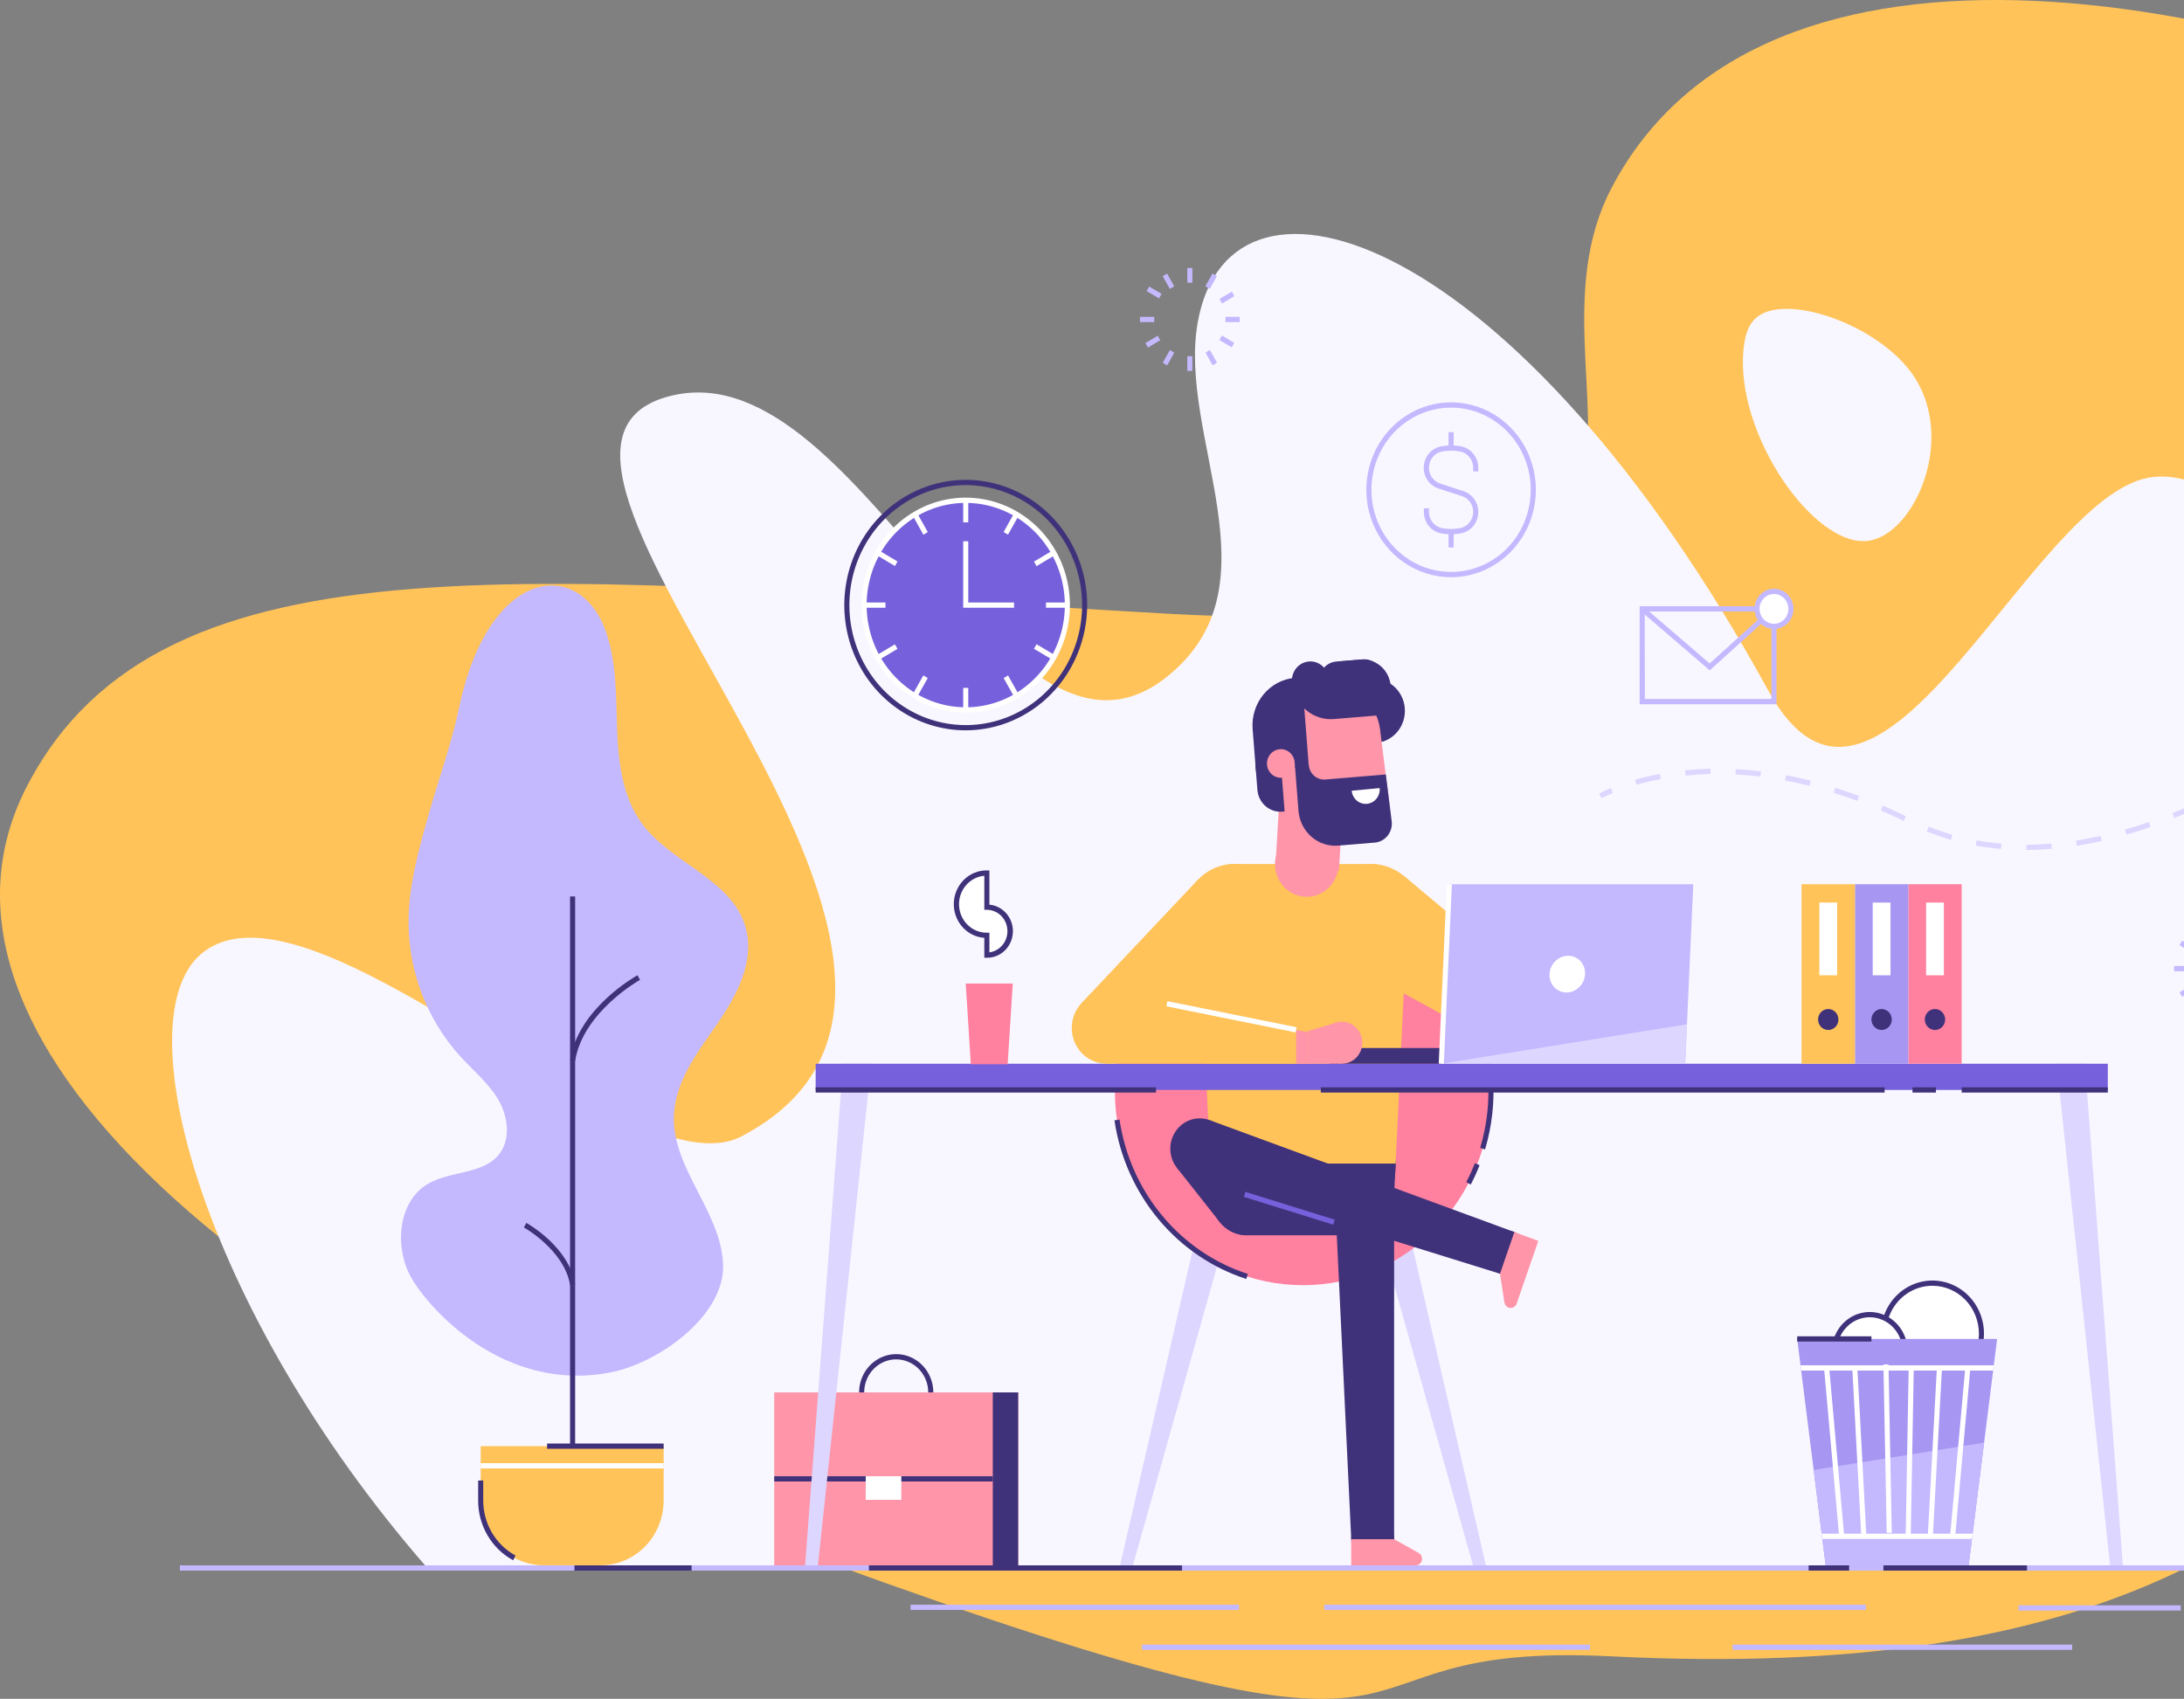 <svg width="716" height="557" viewBox="0 0 716 557" fill="none" xmlns="http://www.w3.org/2000/svg">
<rect x="0" y="0" width="716" height="557" fill="#808080" stroke="none"/>
<path d="M977.899 257.349C789.409 343.78 853.575 559.459 528.285 543.06C424.106 537.807 492.06 590.837 290.06 518.936C88.06 447.036 -35.44 342.241 9.06 257.349C53.56 172.458 177.15 189.535 381.682 201.153C586.214 212.772 493.679 127.917 528.285 61.709C627.209 -127.551 1166.39 170.919 977.899 257.349Z" fill="#FFC359"/>
<g clip-path="url(#clip0)">
<path d="M719.095 514.098H140.101C65.749 428.819 39.79 332.199 66.882 312.015C103.92 284.417 206.84 391.563 243.071 372.591C346.598 318.374 149.823 150.755 218.078 130.288C280.876 111.471 328.545 265.058 382.562 221.899C420.051 191.964 385.844 143.297 392.701 105.491C403.573 45.499 497.369 76.277 579.695 226.384C614.393 289.658 661.97 171.48 700.767 157.594C736.79 144.706 795.872 225.525 794.789 334.106C794.239 389.845 771.579 453.849 719.095 514.098Z" fill="#F8F7FF"/>
<path d="M446.302 383.143L482.907 513.231H487.114L457.182 383.143H446.302Z" fill="#DDD6FF"/>
<path d="M408.021 383.143L371.416 513.231H367.208L397.141 383.143H408.021Z" fill="#DDD6FF"/>
<path d="M427.157 421.37C461.205 421.37 488.805 392.903 488.805 357.787C488.805 322.671 461.205 294.204 427.157 294.204C393.11 294.204 365.509 322.671 365.509 357.787C365.509 392.903 393.11 421.37 427.157 421.37Z" fill="#FF809F"/>
<path d="M486.856 376.871L485.265 376.355C489.754 361.324 488.631 345.105 482.116 330.885L483.615 330.146C490.315 344.757 491.471 361.425 486.856 376.871Z" fill="#40327A"/>
<path d="M408.579 419.334C397.38 415.702 387.393 408.902 379.753 399.709C372.113 390.515 367.126 379.295 365.359 367.325L367.025 367.076C368.744 378.727 373.598 389.648 381.035 398.596C388.472 407.544 398.194 414.16 409.096 417.693L408.579 419.334Z" fill="#40327A"/>
<path d="M482.166 388.385L480.699 387.568C481.751 385.557 482.696 383.489 483.532 381.373L485.073 382.018C484.218 384.193 483.247 386.319 482.166 388.385Z" fill="#40327A"/>
<path d="M293.814 469.066C291.408 469.066 289.056 468.331 287.056 466.952C285.056 465.574 283.497 463.614 282.577 461.322C281.656 459.03 281.415 456.508 281.884 454.074C282.354 451.641 283.512 449.406 285.213 447.651C286.914 445.897 289.081 444.702 291.441 444.218C293.8 443.734 296.246 443.982 298.468 444.932C300.691 445.881 302.59 447.489 303.927 449.552C305.263 451.615 305.977 454.04 305.977 456.522C305.972 459.847 304.689 463.035 302.409 465.387C300.129 467.739 297.038 469.062 293.814 469.066ZM293.814 445.695C291.738 445.695 289.708 446.33 287.982 447.52C286.256 448.709 284.91 450.4 284.116 452.379C283.321 454.357 283.113 456.534 283.519 458.634C283.924 460.734 284.923 462.663 286.391 464.177C287.859 465.691 289.73 466.722 291.766 467.14C293.802 467.558 295.913 467.343 297.831 466.524C299.749 465.704 301.388 464.317 302.542 462.536C303.695 460.756 304.311 458.663 304.311 456.522C304.308 453.651 303.202 450.899 301.234 448.869C299.266 446.839 296.597 445.698 293.814 445.695Z" fill="#40327A"/>
<path d="M333.802 456.522H253.826V513.231H333.802V456.522Z" fill="#FF95A9"/>
<path d="M333.802 456.522H325.471V513.231H333.802V456.522Z" fill="#40327A"/>
<path d="M325.471 484.017H253.826V485.735H325.471V484.017Z" fill="#40327A"/>
<path d="M295.48 484.017H283.817V491.75H295.48V484.017Z" fill="white"/>
<path d="M457.54 381.536C457.544 385.555 456.797 389.537 455.34 393.265H398.991C397.318 388.981 396.584 384.369 396.842 379.758C397.099 375.148 398.342 370.653 400.481 366.596C402.62 362.539 405.602 359.019 409.214 356.29C412.826 353.561 416.979 351.689 421.374 350.808C425.77 349.928 430.3 350.06 434.64 351.197C438.98 352.333 443.022 354.445 446.478 357.382C449.934 360.318 452.718 364.006 454.631 368.182C456.543 372.358 457.536 376.918 457.54 381.536Z" fill="#40327A"/>
<path d="M427.157 390.137C431.758 390.137 435.488 386.29 435.488 381.545C435.488 376.8 431.758 372.953 427.157 372.953C422.556 372.953 418.826 376.8 418.826 381.545C418.826 386.29 422.556 390.137 427.157 390.137Z" fill="#40327A"/>
<path d="M500.856 342.038C506.371 338.95 508.414 331.835 505.42 326.146C502.425 320.458 495.527 318.35 490.011 321.439C484.496 324.527 482.453 331.642 485.447 337.331C488.442 343.019 495.34 345.127 500.856 342.038Z" fill="#7760DB"/>
<path d="M441.878 315.642L490.097 342.098L502.61 322.662L460.231 287.15L441.878 315.642Z" fill="#FFC359"/>
<path d="M454.662 316.912C463.446 314.084 468.344 304.446 465.601 295.387C462.858 286.327 453.514 281.276 444.731 284.105C435.947 286.934 431.049 296.571 433.792 305.63C436.535 314.69 445.879 319.741 454.662 316.912Z" fill="#FFC359"/>
<path d="M414.094 314.602L369.2 346.669L354.571 328.874L392.651 288.499L414.094 314.602Z" fill="#FFC359"/>
<path d="M421.231 301.54C421.804 292.068 414.824 283.91 405.64 283.319C396.455 282.728 388.546 289.927 387.973 299.4C387.4 308.872 394.38 317.03 403.565 317.621C412.749 318.212 420.658 311.012 421.231 301.54Z" fill="#FFC359"/>
<path d="M408.704 405.002C414.985 405.002 420.076 399.751 420.076 393.274C420.076 386.796 414.985 381.545 408.704 381.545C402.424 381.545 397.333 386.796 397.333 393.274C397.333 399.751 402.424 405.002 408.704 405.002Z" fill="#40327A"/>
<path d="M445.602 405.002C451.882 405.002 456.973 399.751 456.973 393.274C456.973 386.796 451.882 381.545 445.602 381.545C439.321 381.545 434.23 386.796 434.23 393.274C434.23 399.751 439.321 405.002 445.602 405.002Z" fill="#40327A"/>
<path d="M461.614 295.905L457.54 381.536H396.783L392.717 295.905C392.64 294.277 392.884 292.648 393.435 291.12C393.986 289.591 394.833 288.194 395.923 287.014C397.014 285.833 398.327 284.894 399.78 284.252C401.234 283.611 402.799 283.281 404.381 283.283H449.95C451.532 283.281 453.097 283.611 454.551 284.252C456.004 284.894 457.317 285.833 458.408 287.014C459.498 288.194 460.345 289.591 460.896 291.12C461.448 292.648 461.692 294.277 461.614 295.905Z" fill="#FFC359"/>
<path d="M457.531 381.536L456.973 393.265V393.841C456.836 396.851 455.58 399.692 453.465 401.772C451.351 403.852 448.541 405.012 445.618 405.011H408.729C405.807 405.012 402.997 403.852 400.882 401.772C398.768 399.692 397.512 396.851 397.374 393.841V393.265L396.816 381.536H457.531Z" fill="#40327A"/>
<path d="M455.093 509.684C457.774 506.787 457.67 502.197 454.861 499.432C452.051 496.666 447.601 496.774 444.92 499.671C442.239 502.569 442.343 507.159 445.152 509.924C447.962 512.689 452.412 512.582 455.093 509.684Z" fill="#40327A"/>
<path d="M447.418 405.174C452.741 405.174 457.057 400.723 457.057 395.233C457.057 389.742 452.741 385.291 447.418 385.291C442.094 385.291 437.779 389.742 437.779 395.233C437.779 400.723 442.094 405.174 447.418 405.174Z" fill="#40327A"/>
<path d="M442.986 504.639L437.779 395.233H457.048V504.639H442.986Z" fill="#40327A"/>
<path d="M464.113 513.239H442.977V504.647H457.048L465.121 509.184C465.452 509.37 465.728 509.644 465.92 509.978C466.112 510.313 466.213 510.694 466.212 511.083C466.212 511.367 466.158 511.648 466.052 511.91C465.947 512.172 465.792 512.41 465.597 512.611C465.402 512.811 465.17 512.97 464.916 513.078C464.661 513.186 464.388 513.241 464.113 513.239Z" fill="#FF95A9"/>
<path d="M500.934 412.373C501.804 408.469 499.441 404.578 495.656 403.681C491.871 402.784 488.098 405.221 487.229 409.125C486.359 413.028 488.722 416.919 492.507 417.816C496.292 418.713 500.065 416.276 500.934 412.373Z" fill="#40327A"/>
<path d="M396.541 367.247C398.338 367.907 399.905 369.101 401.044 370.679C402.182 372.257 402.841 374.148 402.938 376.113C403.034 378.077 402.563 380.027 401.584 381.716C400.605 383.404 399.163 384.755 397.439 385.597C395.716 386.44 393.789 386.736 391.902 386.448C390.015 386.161 388.253 385.302 386.84 383.982C385.426 382.661 384.425 380.937 383.961 379.029C383.498 377.121 383.594 375.114 384.237 373.262C385.097 370.783 386.876 368.758 389.183 367.63C391.49 366.503 394.136 366.365 396.541 367.247Z" fill="#40327A"/>
<path d="M491.755 417.616L390.077 385.979L396.541 367.256L496.47 403.945L491.755 417.616Z" fill="#40327A"/>
<path d="M497.228 427.385L504.317 406.841L496.47 403.954L491.755 417.624L493.196 426.998C493.251 427.384 493.406 427.748 493.645 428.05C493.884 428.353 494.198 428.583 494.554 428.717C494.814 428.811 495.09 428.85 495.365 428.834C495.64 428.818 495.91 428.746 496.158 428.622C496.407 428.499 496.629 428.326 496.812 428.113C496.996 427.901 497.137 427.654 497.228 427.385Z" fill="#FF95A9"/>
<path d="M440.321 262.151L419.494 260.862L418.14 284.139L438.967 285.428L440.321 262.151Z" fill="#FF95A9"/>
<path d="M438.804 283.911C438.683 286.031 437.956 288.067 436.714 289.761C435.472 291.455 433.771 292.731 431.826 293.428C429.881 294.125 427.779 294.212 425.787 293.677C423.794 293.143 421.999 292.011 420.63 290.424C419.261 288.838 418.378 286.869 418.094 284.765C417.81 282.662 418.137 280.519 419.033 278.607C419.93 276.695 421.356 275.1 423.131 274.024C424.906 272.947 426.951 272.438 429.007 272.56C430.373 272.641 431.71 272.999 432.942 273.614C434.174 274.228 435.276 275.087 436.186 276.141C437.096 277.195 437.795 278.424 438.245 279.757C438.694 281.09 438.884 282.502 438.804 283.911Z" fill="#FF95A9"/>
<path d="M399.882 400.672L385.845 382.903L399.74 369.215L416.302 384.535L399.882 400.672Z" fill="#40327A"/>
<path d="M285.6 348.765L284.725 357.358L268.155 513.231H263.948L276.386 348.765H285.6Z" fill="#DDD6FF"/>
<path d="M674.3 348.765L675.175 357.358L691.753 513.231H695.952L683.522 348.765H674.3Z" fill="#DDD6FF"/>
<path d="M691.02 348.765H267.405V357.358H691.02V348.765Z" fill="#7760DB"/>
<path d="M362.726 348.757C369.002 348.757 374.09 343.51 374.09 337.037C374.09 330.564 369.002 325.317 362.726 325.317C356.451 325.317 351.363 330.564 351.363 337.037C351.363 343.51 356.451 348.757 362.726 348.757Z" fill="#FFC359"/>
<path d="M475.726 343.61H435.738V348.765H475.726V343.61Z" fill="#40327A"/>
<path d="M555.127 289.908L553.053 335.817L552.47 348.765H472.494L475.151 289.908H555.127Z" fill="#C4B8FF"/>
<path d="M517.805 323.589C520.165 321.212 520.295 317.402 518.096 315.08C515.897 312.758 512.201 312.804 509.841 315.181C507.481 317.559 507.351 321.368 509.55 323.69C511.75 326.012 515.445 325.967 517.805 323.589Z" fill="white"/>
<path d="M553.053 335.817L552.47 348.765H472.494L553.053 335.817Z" fill="#DDD6FF"/>
<path d="M451.208 243.57L448.184 243.819L446.518 222.802L449.542 222.553C450.88 222.441 452.225 222.603 453.503 223.028C454.78 223.453 455.963 224.133 456.985 225.03C458.007 225.927 458.848 227.023 459.459 228.255C460.07 229.487 460.44 230.831 460.547 232.211C460.764 234.993 459.903 237.751 458.152 239.88C456.402 242.009 453.905 243.335 451.208 243.57Z" fill="#40327A"/>
<path d="M411.555 250.471L426.652 249.218L427.922 265.491L420.373 266.118C418.371 266.284 416.387 265.623 414.858 264.28C413.328 262.938 412.379 261.023 412.218 258.959L411.549 250.394L411.555 250.471Z" fill="#40327A"/>
<path d="M438.798 216.878L446.122 216.271C447.312 216.172 448.509 216.316 449.645 216.694C450.78 217.072 451.833 217.678 452.742 218.476C453.651 219.274 454.399 220.248 454.942 221.344C455.486 222.44 455.815 223.636 455.911 224.863L456.632 234.113C456.807 236.352 456.112 238.572 454.7 240.283C453.288 241.994 451.275 243.057 449.103 243.237L440.907 243.917L438.798 216.878Z" fill="#40327A"/>
<path d="M448.559 271.735L421.767 273.961L419.335 242.839C419.157 240.588 419.411 238.322 420.083 236.173C420.755 234.023 421.831 232.03 423.25 230.31C424.669 228.589 426.403 227.174 428.353 226.145C430.303 225.117 432.43 224.494 434.613 224.314C438.876 223.967 443.106 225.324 446.426 228.104C449.746 230.883 451.903 234.873 452.45 239.248L455.424 262.945C455.556 263.991 455.481 265.054 455.204 266.069C454.927 267.084 454.453 268.031 453.812 268.853C453.17 269.674 452.374 270.353 451.472 270.848C450.569 271.344 449.578 271.645 448.559 271.735Z" fill="#FF95A9"/>
<path d="M424.543 222.235L426.802 222.048L429.087 251.348L411.732 252.788L410.659 239.033C410.344 234.907 411.629 230.821 414.232 227.672C416.835 224.522 420.544 222.567 424.543 222.235Z" fill="#40327A"/>
<path d="M420.276 254.989L424.808 254.619L424.441 249.945C424.394 249.332 424.23 248.734 423.959 248.186C423.687 247.638 423.314 247.151 422.86 246.752C422.405 246.353 421.879 246.05 421.312 245.861C420.744 245.672 420.146 245.6 419.551 245.649C418.349 245.75 417.236 246.339 416.455 247.286C415.673 248.233 415.289 249.462 415.386 250.701C415.433 251.314 415.597 251.912 415.869 252.459C416.14 253.007 416.514 253.494 416.968 253.892C417.422 254.29 417.948 254.592 418.516 254.78C419.084 254.969 419.682 255.039 420.276 254.989Z" fill="#FF95A9"/>
<path d="M454.491 234.333L437.296 235.759C433.93 236.035 430.595 234.924 428.022 232.669C425.449 230.415 423.847 227.2 423.567 223.73C423.486 222.904 423.566 222.069 423.802 221.274C424.038 220.48 424.425 219.742 424.941 219.104C425.456 218.466 426.09 217.941 426.805 217.558C427.521 217.176 428.302 216.945 429.105 216.878C429.908 216.811 430.716 216.91 431.481 217.169C432.246 217.428 432.954 217.842 433.562 218.386C434.17 218.931 434.667 219.595 435.024 220.34C435.38 221.085 435.589 221.896 435.638 222.725C435.653 222.897 435.733 223.057 435.86 223.169C435.988 223.282 436.154 223.338 436.321 223.326L453.516 221.9L454.491 234.333Z" fill="#40327A"/>
<path d="M447.584 228.636L439.037 229.349C438.244 229.415 437.446 229.32 436.688 229.068C435.931 228.816 435.229 228.412 434.623 227.88C434.017 227.349 433.519 226.699 433.156 225.968C432.793 225.238 432.574 224.441 432.51 223.623C432.446 222.805 432.539 221.982 432.783 221.201C433.027 220.419 433.419 219.696 433.934 219.071C434.45 218.445 435.08 217.931 435.788 217.557C436.496 217.183 437.269 216.957 438.062 216.891L446.618 216.186C447.421 216.101 448.232 216.182 449.003 216.425C449.775 216.668 450.492 217.067 451.112 217.6C451.732 218.132 452.242 218.787 452.614 219.526C452.985 220.264 453.209 221.072 453.274 221.902C453.338 222.731 453.241 223.565 452.988 224.356C452.736 225.146 452.333 225.876 451.803 226.503C451.273 227.131 450.627 227.643 449.902 228.009C449.178 228.375 448.39 228.588 447.584 228.636Z" fill="#40327A"/>
<path d="M456.248 269.218C456.355 270.057 456.295 270.911 456.072 271.726C455.849 272.541 455.467 273.3 454.951 273.958C454.434 274.617 453.793 275.16 453.067 275.554C452.34 275.949 451.544 276.187 450.725 276.255L438.729 277.252C437.141 277.384 435.544 277.193 434.029 276.688C432.513 276.183 431.11 275.374 429.898 274.309C428.686 273.243 427.689 271.941 426.966 270.478C426.243 269.015 425.807 267.418 425.683 265.781L424.541 251.174L429.065 250.796C429.117 251.478 429.3 252.143 429.602 252.752C429.904 253.362 430.319 253.904 430.825 254.348C431.33 254.791 431.915 255.128 432.547 255.338C433.178 255.549 433.844 255.628 434.505 255.573L454.332 253.923L456.248 269.218Z" fill="#40327A"/>
<path d="M446.351 339.941C445.982 338.636 445.245 337.473 444.235 336.6C443.224 335.726 441.985 335.182 440.675 335.035C439.364 334.888 438.041 335.145 436.872 335.774C435.703 336.402 434.741 337.375 434.108 338.568C433.475 339.76 433.199 341.12 433.315 342.474C433.432 343.829 433.935 345.117 434.761 346.177C435.588 347.236 436.7 348.019 437.958 348.426C439.216 348.834 440.563 348.847 441.828 348.465C443.523 347.952 444.952 346.767 445.8 345.169C446.648 343.57 446.847 341.69 446.351 339.941Z" fill="#FF95A9"/>
<path d="M433.097 342.149C433.374 343.128 433.363 344.17 433.066 345.142C432.769 346.115 432.199 346.975 431.428 347.613C430.657 348.251 429.72 348.64 428.735 348.729C427.75 348.818 426.762 348.603 425.895 348.113C425.028 347.623 424.322 346.879 423.865 345.974C423.409 345.07 423.222 344.046 423.33 343.033C423.437 342.019 423.834 341.061 424.469 340.28C425.104 339.499 425.95 338.929 426.899 338.644C428.172 338.261 429.54 338.415 430.702 339.073C431.864 339.73 432.726 340.837 433.097 342.149Z" fill="#FF95A9"/>
<path d="M439.953 348.748L428.299 348.757L426.899 338.652L438.087 335.275L439.953 348.748Z" fill="#FF95A9"/>
<path d="M364.909 325.54L429.257 338.541L428.298 348.757H424.924H419.926L362.735 348.765L364.909 325.54Z" fill="#FFC359"/>
<path d="M428.307 348.757L429.257 338.541L424.925 337.664V348.757H428.307Z" fill="#FF95A9"/>
<path d="M398.158 326.4H388.719V336.135H398.158V326.4Z" fill="#FFC359"/>
<path d="M382.711 328.249L382.391 329.935L424.757 338.492L425.077 336.806L382.711 328.249Z" fill="white"/>
<path d="M408.28 390.776L407.799 392.421L437.094 401.538L437.575 399.892L408.28 390.776Z" fill="#7760DB"/>
<path d="M150.507 232.022C148.057 243.733 143.95 255.006 140.676 266.494C137.344 278.326 133.895 290.355 133.936 302.685C134.068 318.906 140.115 334.483 150.873 346.317C155.038 350.888 159.937 354.909 163.161 360.21C166.385 365.512 167.568 372.867 163.994 377.945C158.804 385.257 147.699 383.676 140.11 388.256C130.554 394.012 129.221 408.68 134.67 418.612C140.118 428.545 164.936 456.968 200.342 449.931C216.17 446.786 237.672 431.226 237.056 414.6C236.414 397.278 220.394 383.246 220.927 365.924C221.285 354.574 228.683 344.985 235.09 335.748C241.496 326.511 247.461 315.255 244.512 304.317C240.171 288.215 220.061 283.24 210.355 269.879C204.082 261.287 202.699 249.962 202.316 239.205C201.933 228.447 202.191 217.423 198.709 207.276C190.186 182.642 160.229 185.58 150.507 232.022Z" fill="#C4B8FF"/>
<path d="M188.553 293.921H186.887V480.589H188.553V293.921Z" fill="#40327A"/>
<path d="M188.545 347.855L186.879 347.571C189.578 330.687 208.198 320.187 208.989 319.749L209.822 321.261C209.606 321.365 191.103 331.804 188.545 347.855Z" fill="#40327A"/>
<path d="M186.896 421.362C185.08 409.96 171.9 402.51 171.75 402.459L172.542 400.946C173.116 401.264 186.587 408.86 188.545 421.113L186.896 421.362Z" fill="#40327A"/>
<path d="M157.588 474.144H217.57V491.973C217.561 497.608 215.385 503.008 211.519 506.989C207.653 510.969 202.414 513.205 196.951 513.205H178.207C172.738 513.205 167.494 510.964 163.627 506.976C159.76 502.988 157.588 497.579 157.588 491.939V474.144Z" fill="#FFC359"/>
<path d="M168.235 511.564C164.767 509.691 161.864 506.873 159.84 503.418C157.816 499.963 156.749 496.002 156.755 491.965V485.409H158.421V491.965C158.422 495.682 159.41 499.329 161.276 502.509C163.142 505.69 165.817 508.283 169.009 510.009L168.235 511.564Z" fill="#40327A"/>
<path d="M217.57 479.729H157.588V481.448H217.57V479.729Z" fill="white"/>
<path d="M819.065 513.231H58.967V514.949H819.065V513.231Z" fill="#C4B8FF"/>
<path d="M611.702 526.128H434.138V527.846H611.702V526.128Z" fill="#C4B8FF"/>
<path d="M679.34 539.223H568.007V540.941H679.34V539.223Z" fill="#C4B8FF"/>
<path d="M521.262 539.223H374.356V540.941H521.262V539.223Z" fill="#C4B8FF"/>
<path d="M714.93 526.326H661.745V528.044H714.93V526.326Z" fill="#C4B8FF"/>
<path d="M406.205 526.128H298.529V527.846H406.205V526.128Z" fill="#C4B8FF"/>
<path d="M217.562 473.285H179.356V475.004H217.562V473.285Z" fill="#40327A"/>
<path d="M571.622 114.23C572.197 108.816 573.73 105.13 577.362 103.06C588.126 97.045 615.151 106.806 626.389 121.885C642.06 142.911 627.764 175.235 612.543 177.306C594.832 179.746 568.623 142.155 571.622 114.23Z" fill="#F8F7FF"/>
<path d="M452.308 258.391C452.363 259.012 452.298 259.638 452.119 260.233C451.939 260.828 451.647 261.38 451.261 261.859C450.874 262.338 450.399 262.733 449.864 263.023C449.329 263.312 448.744 263.49 448.143 263.547C447.541 263.603 446.934 263.537 446.357 263.351C445.781 263.166 445.245 262.865 444.781 262.466C444.317 262.068 443.933 261.578 443.652 261.026C443.371 260.475 443.199 259.871 443.144 259.251L452.308 258.391Z" fill="white"/>
<path d="M649.345 439.909C650.774 430.875 644.833 422.356 636.073 420.881C627.314 419.407 619.054 425.535 617.624 434.57C616.194 443.604 622.136 452.123 630.896 453.598C639.655 455.072 647.915 448.944 649.345 439.909Z" fill="white"/>
<path d="M633.529 454.709C630.186 454.709 626.918 453.686 624.138 451.77C621.358 449.855 619.192 447.132 617.912 443.946C616.633 440.761 616.298 437.255 616.95 433.874C617.602 430.492 619.212 427.385 621.576 424.947C623.94 422.509 626.952 420.849 630.231 420.176C633.51 419.503 636.909 419.848 639.997 421.168C643.086 422.488 645.726 424.722 647.583 427.589C649.441 430.456 650.432 433.827 650.432 437.275C650.426 441.896 648.643 446.327 645.474 449.595C642.305 452.863 638.01 454.702 633.529 454.709ZM633.529 421.559C630.515 421.559 627.569 422.481 625.064 424.208C622.558 425.935 620.605 428.389 619.452 431.261C618.298 434.132 617.997 437.292 618.584 440.341C619.172 443.389 620.624 446.189 622.755 448.387C624.885 450.585 627.601 452.082 630.556 452.688C633.512 453.295 636.576 452.983 639.36 451.794C642.144 450.604 644.524 448.59 646.198 446.006C647.872 443.421 648.766 440.383 648.766 437.275C648.762 433.108 647.155 429.114 644.298 426.167C641.442 423.221 637.569 421.564 633.529 421.559Z" fill="#40327A"/>
<path d="M617.44 453.995C623.331 451.453 626.109 444.467 623.645 438.391C621.181 432.314 614.407 429.449 608.515 431.991C602.624 434.532 599.846 441.519 602.31 447.595C604.774 453.672 611.548 456.537 617.44 453.995Z" fill="white"/>
<path d="M612.985 455.748C610.531 455.75 608.132 455.001 606.091 453.596C604.05 452.192 602.459 450.194 601.519 447.856C600.578 445.519 600.332 442.946 600.809 440.464C601.287 437.981 602.468 435.701 604.202 433.911C605.937 432.121 608.147 430.901 610.554 430.407C612.96 429.912 615.455 430.165 617.722 431.133C619.989 432.102 621.927 433.741 623.29 435.845C624.653 437.95 625.381 440.424 625.381 442.954C625.377 446.345 624.07 449.595 621.746 451.993C619.422 454.391 616.272 455.742 612.985 455.748ZM612.985 431.887C610.86 431.886 608.783 432.534 607.016 433.75C605.249 434.967 603.871 436.696 603.057 438.721C602.243 440.745 602.03 442.972 602.444 445.122C602.858 447.271 603.881 449.245 605.383 450.794C606.886 452.344 608.8 453.399 610.884 453.826C612.968 454.253 615.127 454.033 617.09 453.194C619.052 452.354 620.729 450.933 621.909 449.111C623.088 447.288 623.717 445.146 623.715 442.954C623.711 440.021 622.579 437.208 620.567 435.134C618.556 433.059 615.829 431.892 612.985 431.887Z" fill="#40327A"/>
<path d="M654.731 438.993L653.64 447.646L653.431 449.364L650.466 472.984L646.85 501.709L646.492 504.57L645.4 513.239H598.523L597.431 504.57L597.215 502.851L594.591 481.955L590.492 449.364L590.283 447.646L589.192 438.993H654.731Z" fill="#A796F2"/>
<path d="M643.109 289.908H625.615V348.765H643.109V289.908Z" fill="#FF809F"/>
<path d="M637.278 295.923H631.446V319.766H637.278V295.923Z" fill="white"/>
<path d="M637.694 334.262C637.694 334.941 637.499 335.606 637.133 336.171C636.766 336.736 636.246 337.177 635.637 337.437C635.028 337.697 634.358 337.765 633.712 337.632C633.065 337.5 632.472 337.173 632.006 336.692C631.54 336.211 631.222 335.599 631.094 334.932C630.965 334.265 631.031 333.574 631.283 332.946C631.535 332.318 631.963 331.782 632.511 331.404C633.059 331.026 633.703 330.825 634.362 330.825C635.246 330.825 636.093 331.187 636.718 331.831C637.343 332.476 637.694 333.35 637.694 334.262Z" fill="#40327A"/>
<path d="M625.615 289.908H608.12V348.765H625.615V289.908Z" fill="#A796F2"/>
<path d="M619.783 295.923H613.951V319.766H619.783V295.923Z" fill="white"/>
<path d="M620.199 334.262C620.199 334.941 620.004 335.606 619.638 336.171C619.272 336.736 618.751 337.177 618.142 337.437C617.533 337.697 616.863 337.765 616.217 337.632C615.571 337.5 614.977 337.173 614.511 336.692C614.045 336.211 613.727 335.599 613.599 334.932C613.47 334.265 613.536 333.574 613.788 332.946C614.041 332.318 614.468 331.782 615.016 331.404C615.564 331.026 616.208 330.825 616.867 330.825C617.751 330.825 618.599 331.187 619.223 331.831C619.848 332.476 620.199 333.35 620.199 334.262Z" fill="#40327A"/>
<path d="M608.12 289.908H590.625V348.765H608.12V289.908Z" fill="#FFC359"/>
<path d="M602.288 295.923H596.457V319.766H602.288V295.923Z" fill="white"/>
<path d="M602.705 334.262C602.705 334.941 602.509 335.606 602.143 336.171C601.777 336.736 601.257 337.177 600.648 337.437C600.039 337.697 599.369 337.765 598.722 337.632C598.076 337.5 597.482 337.173 597.016 336.692C596.55 336.211 596.233 335.599 596.104 334.932C595.975 334.265 596.042 333.574 596.294 332.946C596.546 332.318 596.973 331.782 597.521 331.404C598.069 331.026 598.713 330.825 599.372 330.825C600.256 330.825 601.104 331.187 601.729 331.831C602.354 332.476 602.705 333.35 602.705 334.262Z" fill="#40327A"/>
<path d="M316.607 239.454C308.733 239.454 301.035 237.046 294.488 232.534C287.941 228.022 282.838 221.609 279.824 214.105C276.811 206.602 276.023 198.346 277.559 190.38C279.095 182.415 282.887 175.098 288.455 169.356C294.023 163.613 301.117 159.702 308.84 158.118C316.563 156.533 324.568 157.346 331.843 160.454C339.118 163.562 345.336 168.825 349.71 175.578C354.085 182.331 356.42 190.27 356.42 198.391C356.407 209.278 352.208 219.714 344.744 227.412C337.281 235.11 327.162 239.44 316.607 239.454ZM316.607 159.047C309.062 159.047 301.687 161.355 295.414 165.678C289.14 170.001 284.251 176.146 281.364 183.335C278.477 190.524 277.721 198.435 279.193 206.067C280.665 213.699 284.298 220.71 289.633 226.212C294.968 231.714 301.765 235.461 309.165 236.98C316.565 238.498 324.235 237.719 331.205 234.741C338.176 231.763 344.133 226.72 348.325 220.25C352.517 213.78 354.754 206.173 354.754 198.391C354.741 187.961 350.717 177.961 343.566 170.586C336.415 163.21 326.72 159.061 316.607 159.047Z" fill="#40327A"/>
<path d="M316.607 232.769C335.011 232.769 349.93 217.382 349.93 198.4C349.93 179.418 335.011 164.031 316.607 164.031C298.203 164.031 283.284 179.418 283.284 198.4C283.284 217.382 298.203 232.769 316.607 232.769Z" fill="#7760DB"/>
<path d="M316.607 233.62C309.851 233.62 303.248 231.554 297.631 227.683C292.014 223.812 287.636 218.31 285.05 211.873C282.465 205.436 281.789 198.352 283.107 191.519C284.425 184.685 287.678 178.408 292.455 173.481C297.231 168.554 303.318 165.199 309.943 163.84C316.569 162.48 323.437 163.178 329.678 165.844C335.919 168.511 341.254 173.026 345.007 178.819C348.76 184.613 350.763 191.424 350.763 198.391C350.763 207.735 347.165 216.695 340.759 223.302C334.354 229.908 325.666 233.62 316.607 233.62ZM316.607 164.881C310.181 164.881 303.899 166.847 298.556 170.529C293.213 174.211 289.049 179.444 286.59 185.568C284.131 191.691 283.487 198.429 284.741 204.929C285.995 211.429 289.089 217.4 293.633 222.086C298.177 226.773 303.966 229.964 310.268 231.257C316.571 232.55 323.104 231.887 329.04 229.351C334.977 226.814 340.052 222.519 343.622 217.009C347.192 211.498 349.097 205.019 349.097 198.391C349.097 189.504 345.674 180.981 339.581 174.696C333.488 168.412 325.224 164.881 316.607 164.881Z" fill="white"/>
<path d="M317.44 164.031H315.774V171.257H317.44V164.031Z" fill="white"/>
<path d="M317.44 225.534H315.774V232.761H317.44V225.534Z" fill="white"/>
<path d="M299.945 168.628L303.444 174.891L299.945 168.628Z" fill="#333854"/>
<path d="M300.665 168.199L299.222 169.059L302.725 175.317L304.168 174.457L300.665 168.199Z" fill="white"/>
<path d="M329.761 221.9L333.269 228.155L329.761 221.9Z" fill="#333854"/>
<path d="M330.481 221.463L329.038 222.322L332.541 228.58L333.984 227.721L330.481 221.463Z" fill="white"/>
<path d="M287.749 181.207L293.814 184.824L287.749 181.207Z" fill="#333854"/>
<path d="M288.163 180.478L287.329 181.966L293.397 185.579L294.23 184.091L288.163 180.478Z" fill="white"/>
<path d="M339.392 211.967L345.465 215.576L339.392 211.967Z" fill="#333854"/>
<path d="M339.81 211.222L338.977 212.71L345.044 216.323L345.877 214.835L339.81 211.222Z" fill="white"/>
<path d="M290.29 197.541H283.284V199.259H290.29V197.541Z" fill="white"/>
<path d="M349.922 197.541H342.916V199.259H349.922V197.541Z" fill="white"/>
<path d="M287.749 215.576L293.814 211.967L287.749 215.576Z" fill="#333854"/>
<path d="M293.392 211.255L287.324 214.867L288.157 216.356L294.225 212.744L293.392 211.255Z" fill="white"/>
<path d="M339.392 184.824L345.465 181.207L339.392 184.824Z" fill="#333854"/>
<path d="M345.051 180.513L338.983 184.125L339.816 185.613L345.884 182.001L345.051 180.513Z" fill="white"/>
<path d="M299.945 228.155L303.444 221.9L299.945 228.155Z" fill="#333854"/>
<path d="M302.703 221.444L299.201 227.703L300.645 228.562L304.147 222.303L302.703 221.444Z" fill="white"/>
<path d="M329.761 174.891L333.269 168.628L329.761 174.891Z" fill="#333854"/>
<path d="M332.524 168.174L329.022 174.433L330.465 175.292L333.967 169.033L332.524 168.174Z" fill="white"/>
<path d="M332.436 199.259H315.774V177.46H317.44V197.541H332.436V199.259Z" fill="white"/>
<path d="M330.353 348.929H318.273L316.607 322.464H332.019L330.353 348.929Z" fill="#FF809F"/>
<path d="M331.152 305.305C331.152 307.391 330.349 309.39 328.92 310.865C327.49 312.339 325.551 313.167 323.53 313.167V306.672C322.205 306.711 320.887 306.476 319.652 305.981C318.417 305.486 317.291 304.74 316.341 303.788C315.39 302.835 314.635 301.696 314.119 300.438C313.603 299.179 313.337 297.826 313.337 296.46C313.337 295.093 313.603 293.74 314.119 292.482C314.635 291.223 315.39 290.084 316.341 289.132C317.291 288.18 318.417 287.434 319.652 286.938C320.887 286.443 322.205 286.208 323.53 286.248V297.418C324.533 297.419 325.525 297.624 326.451 298.021C327.377 298.418 328.218 299 328.926 299.732C329.634 300.465 330.195 301.334 330.577 302.29C330.959 303.247 331.155 304.271 331.152 305.305Z" fill="white"/>
<path d="M323.53 314.018H322.697V307.488C319.91 307.294 317.307 305.987 315.441 303.845C313.574 301.703 312.59 298.894 312.698 296.016C312.807 293.138 313.999 290.417 316.021 288.431C318.044 286.445 320.737 285.351 323.53 285.38H324.363V296.61C326.54 296.809 328.558 297.869 329.994 299.569C331.43 301.269 332.171 303.476 332.064 305.727C331.956 307.979 331.007 310.1 329.416 311.646C327.825 313.191 325.715 314.042 323.53 314.018ZM322.697 287.141C320.363 287.348 318.198 288.477 316.654 290.294C315.111 292.11 314.309 294.473 314.417 296.886C314.524 299.298 315.533 301.575 317.232 303.237C318.931 304.9 321.188 305.819 323.53 305.804H324.363V312.248C326.07 312.016 327.627 311.126 328.722 309.756C329.817 308.385 330.367 306.638 330.261 304.866C330.155 303.094 329.402 301.429 328.152 300.208C326.903 298.987 325.251 298.3 323.53 298.286H322.697V287.141Z" fill="#40327A"/>
<path d="M650.465 472.984L646.85 501.709L646.492 504.57L645.4 513.239H598.523L597.431 504.57L597.215 502.851L594.59 481.955L650.465 472.984Z" fill="#C4B8FF"/>
<path d="M604.596 503.642L602.938 503.796L602.855 502.851L598.073 449.364L598.014 448.591L599.681 448.436L599.764 449.364L604.529 502.851L604.596 503.642Z" fill="white"/>
<path d="M608.92 448.479L607.256 448.573L610.202 503.781L611.866 503.687L608.92 448.479Z" fill="white"/>
<path d="M619.127 447.336L617.461 447.37L618.532 502.584L620.198 502.55L619.127 447.336Z" fill="white"/>
<path d="M625.74 448.478L624.749 503.682L626.415 503.714L627.406 448.51L625.74 448.478Z" fill="white"/>
<path d="M634.988 448.422L632.005 503.628L633.669 503.723L636.652 448.517L634.988 448.422Z" fill="white"/>
<path d="M645.95 448.591L645.892 449.364L641.068 502.851L640.985 503.796L639.335 503.642L639.394 502.851L644.209 449.364L644.292 448.436L645.95 448.591Z" fill="white"/>
<path d="M590.292 447.646L590.5 449.364H653.439L653.648 447.646H590.292ZM646.708 502.851H597.223L597.44 504.57H646.5L646.858 501.7V501.657L646.708 502.851Z" fill="white"/>
<path d="M474.324 289.878L471.673 348.732L473.338 348.812L475.989 289.958L474.324 289.878Z" fill="white"/>
<path d="M378.988 356.498H267.405V358.217H378.988V356.498Z" fill="#40327A"/>
<path d="M617.842 356.498H433.014V358.217H617.842V356.498Z" fill="#40327A"/>
<path d="M691.02 356.498H643.109V358.217H691.02V356.498Z" fill="#40327A"/>
<path d="M634.679 356.498H626.989V358.217H634.679V356.498Z" fill="#40327A"/>
<path d="M613.535 438.134H589.192V439.852H613.535V438.134Z" fill="#40327A"/>
<path d="M664.528 513.231H617.45V514.949H664.528V513.231Z" fill="#40327A"/>
<path d="M387.511 513.231H284.866V514.949H387.511V513.231Z" fill="#40327A"/>
<path d="M226.742 513.231H188.32V514.949H226.742V513.231Z" fill="#40327A"/>
<path d="M606.212 513.231H592.941V514.949H606.212V513.231Z" fill="#40327A"/>
<path d="M475.726 175.184C474.631 175.183 473.538 175.08 472.46 174.874C470.871 174.571 469.434 173.702 468.401 172.42C467.367 171.137 466.802 169.522 466.804 167.854V166.669H468.47V167.829C468.469 169.094 468.897 170.319 469.681 171.292C470.465 172.265 471.554 172.925 472.76 173.156C474.72 173.534 476.732 173.534 478.692 173.156C479.841 172.933 480.886 172.321 481.66 171.417C482.434 170.513 482.894 169.368 482.967 168.164C483.039 166.96 482.721 165.766 482.061 164.77C481.401 163.774 480.439 163.033 479.325 162.665L471.611 160.173C470.134 159.697 468.855 158.724 467.978 157.41C467.1 156.096 466.676 154.516 466.772 152.923C466.868 151.331 467.479 149.818 468.507 148.625C469.535 147.433 470.921 146.631 472.444 146.348C474.602 145.935 476.816 145.935 478.975 146.348C480.564 146.651 481.999 147.518 483.032 148.799C484.066 150.079 484.631 151.693 484.632 153.359V154.553H482.966V153.359C482.967 152.094 482.538 150.868 481.754 149.895C480.971 148.922 479.881 148.263 478.675 148.032C476.714 147.662 474.705 147.662 472.744 148.032C471.594 148.255 470.55 148.867 469.776 149.771C469.001 150.675 468.541 151.819 468.469 153.023C468.396 154.227 468.715 155.422 469.374 156.418C470.034 157.414 470.997 158.155 472.11 158.523L479.808 161.049C481.281 161.528 482.556 162.501 483.429 163.814C484.303 165.127 484.726 166.704 484.63 168.293C484.534 169.883 483.926 171.393 482.901 172.585C481.876 173.776 480.494 174.579 478.975 174.866C477.904 175.073 476.816 175.179 475.726 175.184Z" fill="#C4B8FF"/>
<path d="M476.559 141.682H474.893V146.906H476.559V141.682Z" fill="#C4B8FF"/>
<path d="M476.559 174.281H474.893V179.505H476.559V174.281Z" fill="#C4B8FF"/>
<path d="M475.726 189.249C470.229 189.249 464.856 187.568 460.286 184.418C455.715 181.269 452.153 176.792 450.05 171.554C447.946 166.317 447.396 160.553 448.468 154.993C449.541 149.433 452.188 144.325 456.074 140.317C459.961 136.308 464.913 133.578 470.304 132.472C475.695 131.366 481.283 131.934 486.361 134.103C491.44 136.273 495.78 139.947 498.834 144.66C501.888 149.374 503.518 154.916 503.518 160.585C503.509 168.185 500.578 175.47 495.368 180.844C490.158 186.217 483.094 189.24 475.726 189.249ZM475.726 133.64C470.559 133.64 465.508 135.22 461.211 138.181C456.915 141.142 453.567 145.35 451.589 150.274C449.612 155.197 449.094 160.615 450.102 165.842C451.111 171.069 453.599 175.87 457.253 179.639C460.906 183.407 465.561 185.973 470.629 187.013C475.697 188.053 480.95 187.519 485.724 185.48C490.498 183.44 494.578 179.986 497.449 175.555C500.319 171.124 501.852 165.914 501.852 160.585C501.843 153.442 499.087 146.593 494.19 141.542C489.292 136.491 482.652 133.649 475.726 133.64Z" fill="#C4B8FF"/>
<path d="M664.328 278.669V276.951C667.002 276.951 669.751 276.822 672.509 276.59L672.642 278.308C669.885 278.523 667.044 278.669 664.328 278.669ZM655.997 278.334C653.206 278.094 650.432 277.724 647.733 277.243L648.024 275.525C650.665 275.997 653.398 276.384 656.13 276.59L655.997 278.334ZM680.873 277.312L680.623 275.593C683.272 275.181 685.988 274.665 688.696 274.055L689.046 275.731C686.33 276.349 683.572 276.874 680.89 277.295L680.873 277.312ZM639.61 275.353C636.928 274.579 634.27 273.634 631.696 272.638L632.304 271.031C634.803 272.045 637.428 272.938 640.052 273.694L639.61 275.353ZM697.093 273.677L696.643 272.019C699.226 271.28 701.867 270.438 704.491 269.518L705.024 271.142C702.375 272.053 699.734 272.904 697.126 273.66L697.093 273.677ZM624.09 269.149C621.591 267.929 619.091 266.769 616.592 265.712L617.242 264.131C619.741 265.214 622.299 266.391 624.815 267.62L624.09 269.149ZM712.813 268.195L712.205 266.597C714.705 265.583 717.262 264.475 719.778 263.306L720.461 264.87C717.954 266.03 715.388 267.147 712.847 268.178L712.813 268.195ZM608.936 262.602C606.345 261.631 603.729 260.729 601.147 259.921L601.63 258.271C604.238 259.13 606.887 259.99 609.503 260.986L608.936 262.602ZM727.951 261.193L727.201 259.663C729.658 258.383 732.099 257.042 734.465 255.676L735.298 257.171C732.932 258.538 730.466 259.887 727.984 261.175L727.951 261.193ZM593.241 257.653C590.567 256.982 587.867 256.381 585.218 255.883L585.518 254.164C588.201 254.662 590.925 255.264 593.641 255.951L593.241 257.653ZM536.474 257.3L536.033 255.642C538.641 254.903 541.373 254.259 544.156 253.743L544.455 255.461C541.748 255.943 539.09 256.57 536.499 257.3H536.474ZM577.129 254.611C574.396 254.276 571.647 254.035 568.956 253.898L569.048 252.179C571.772 252.325 574.555 252.566 577.329 252.901L577.129 254.611ZM552.586 254.259L552.428 252.54C555.152 252.274 557.943 252.102 560.759 252.042V253.76C558.018 253.846 555.269 254.009 552.586 254.276V254.259Z" fill="#DDD6FF"/>
<path d="M525.045 261.717L524.212 260.213C525.471 259.53 526.767 258.922 528.094 258.391L528.719 259.981C527.463 260.487 526.236 261.066 525.045 261.717Z" fill="#DDD6FF"/>
<path d="M582.411 230.887H537.541V198.761H582.411V230.887ZM539.24 229.169H580.745V200.479H539.207L539.24 229.169Z" fill="#C4B8FF"/>
<path d="M560.509 219.786L537.841 200.299L538.907 198.976L560.484 217.526L580.995 198.993L582.094 200.282L560.509 219.786Z" fill="#C4B8FF"/>
<path d="M587.109 199.62C587.111 200.756 586.786 201.866 586.176 202.811C585.565 203.756 584.697 204.493 583.68 204.929C582.663 205.365 581.544 205.48 580.464 205.259C579.384 205.039 578.391 204.493 577.612 203.69C576.833 202.888 576.302 201.865 576.087 200.752C575.872 199.638 575.981 198.483 576.402 197.434C576.823 196.385 577.537 195.488 578.452 194.857C579.367 194.226 580.443 193.889 581.544 193.889C583.019 193.889 584.433 194.493 585.477 195.567C586.52 196.642 587.107 198.099 587.109 199.62Z" fill="white"/>
<path d="M581.578 206.228C580.312 206.228 579.075 205.84 578.023 205.115C576.971 204.39 576.151 203.36 575.667 202.154C575.182 200.948 575.056 199.621 575.303 198.341C575.55 197.061 576.159 195.885 577.054 194.963C577.948 194.04 579.088 193.411 580.33 193.157C581.571 192.902 582.857 193.033 584.026 193.532C585.195 194.032 586.195 194.877 586.898 195.962C587.601 197.048 587.976 198.323 587.976 199.629C587.976 201.379 587.302 203.057 586.102 204.295C584.902 205.532 583.275 206.228 581.578 206.228ZM581.578 194.757C580.642 194.757 579.726 195.043 578.948 195.58C578.17 196.117 577.563 196.879 577.205 197.772C576.847 198.664 576.754 199.646 576.937 200.593C577.121 201.539 577.572 202.409 578.235 203.091C578.897 203.773 579.741 204.238 580.66 204.425C581.578 204.612 582.53 204.514 583.394 204.144C584.259 203.773 584.997 203.146 585.516 202.342C586.035 201.539 586.311 200.594 586.31 199.629C586.31 198.988 586.187 198.354 585.949 197.762C585.711 197.171 585.363 196.633 584.923 196.181C584.484 195.728 583.962 195.369 583.388 195.125C582.814 194.881 582.199 194.756 581.578 194.757Z" fill="#C4B8FF"/>
<path d="M715.362 308.4L714.529 309.888L718.576 312.298L719.409 310.81L715.362 308.4Z" fill="#C4B8FF"/>
<path d="M717.437 316.725H712.764V318.443H717.437V316.725Z" fill="#C4B8FF"/>
<path d="M718.595 322.917L714.547 325.326L715.38 326.814L719.428 324.405L718.595 322.917Z" fill="#C4B8FF"/>
<path d="M390.91 87.868H389.244V92.689H390.91V87.868Z" fill="#C4B8FF"/>
<path d="M390.91 116.79H389.244V121.61H390.91V116.79Z" fill="#C4B8FF"/>
<path d="M382.618 89.688L381.175 90.547L383.512 94.722L384.955 93.862L382.618 89.688Z" fill="#C4B8FF"/>
<path d="M396.639 114.734L395.196 115.593L397.533 119.768L398.976 118.909L396.639 114.734Z" fill="#C4B8FF"/>
<path d="M376.743 93.933L375.91 95.428L379.976 97.838L380.809 96.343L376.743 93.933Z" fill="#C4B8FF"/>
<path d="M400.6 110.001L399.767 111.489L403.815 113.899L404.648 112.411L400.6 110.001Z" fill="#C4B8FF"/>
<path d="M378.397 103.885H373.723V105.603H378.397V103.885Z" fill="#C4B8FF"/>
<path d="M406.438 103.885H401.765V105.603H406.438V103.885Z" fill="#C4B8FF"/>
<path d="M379.548 110.062L375.5 112.472L376.333 113.96L380.381 111.551L379.548 110.062Z" fill="#C4B8FF"/>
<path d="M403.836 95.604L399.789 98.013L400.621 99.502L404.669 97.092L403.836 95.604Z" fill="#C4B8FF"/>
<path d="M383.536 114.775L381.2 118.949L382.643 119.808L384.979 115.634L383.536 114.775Z" fill="#C4B8FF"/>
<path d="M397.511 89.675L395.175 93.85L396.618 94.709L398.954 90.534L397.511 89.675Z" fill="#C4B8FF"/>
</g>
<defs>
<clipPath id="clip0">
<rect width="762.639" height="464.225" fill="white" transform="translate(56.426 76.716)"/>
</clipPath>
</defs>
</svg>
